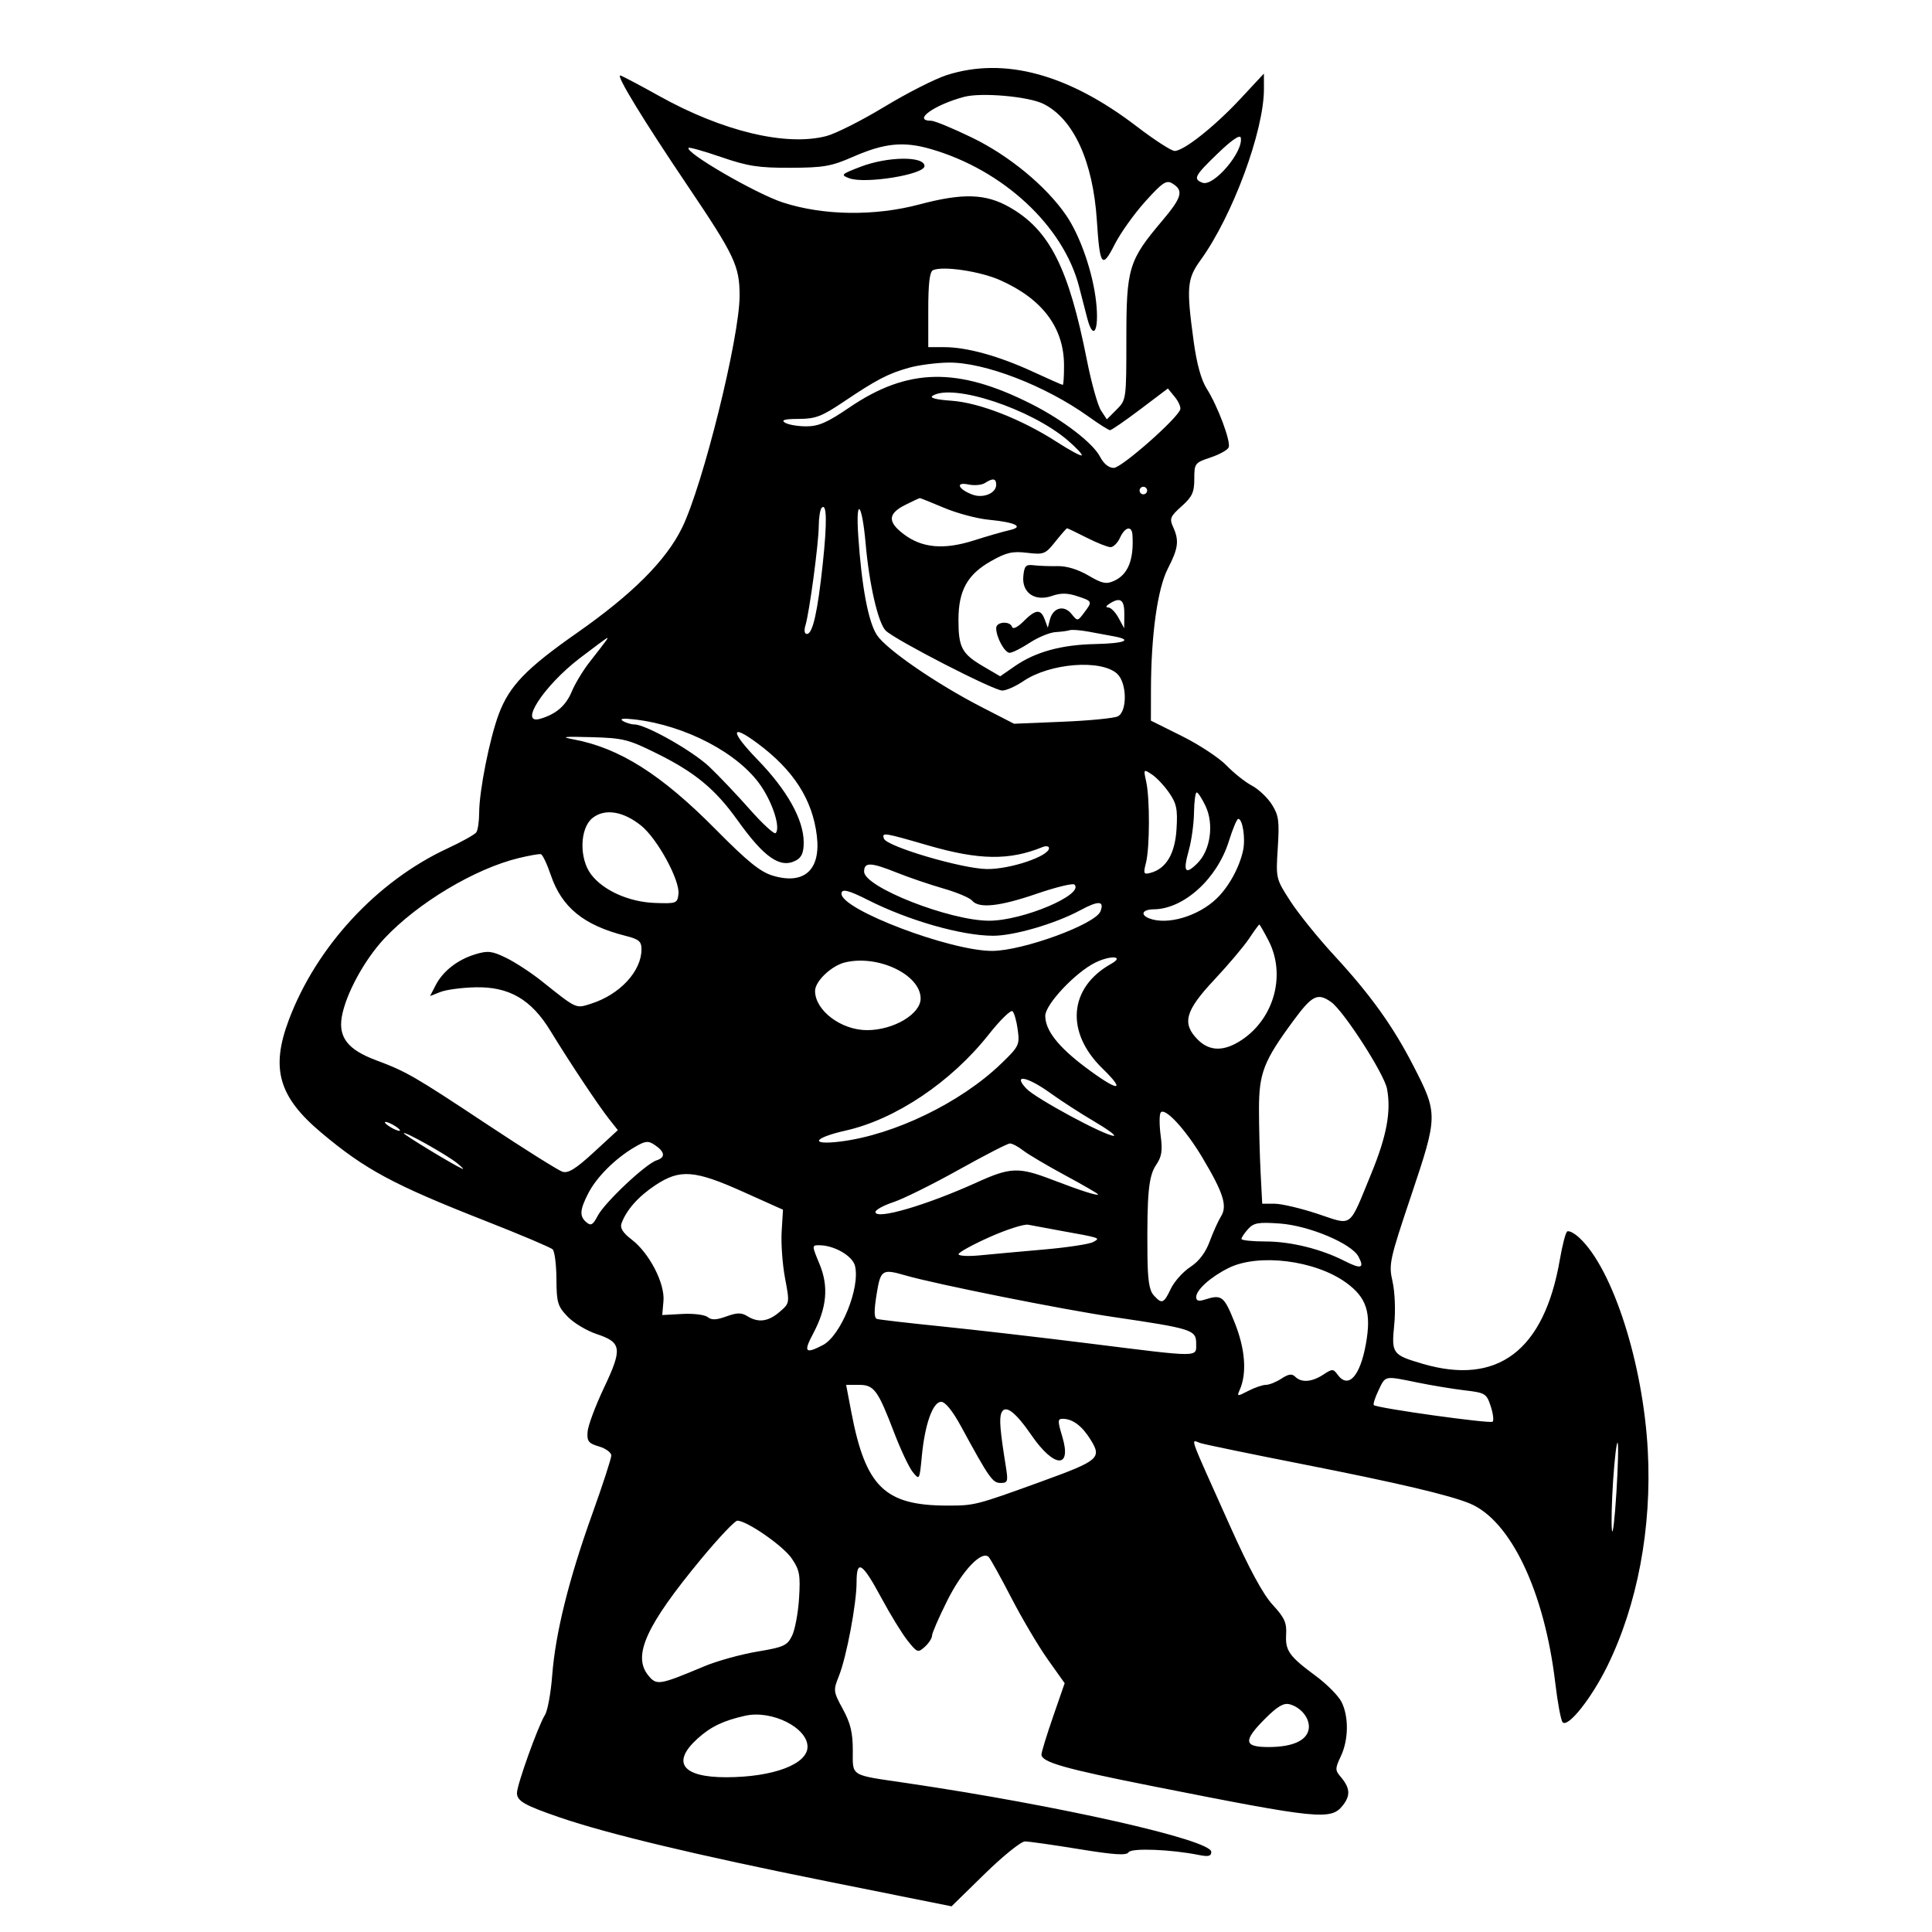 <svg xmlns="http://www.w3.org/2000/svg" width="512" height="512" viewBox="0 0 512 512" version="1.1">
	<path d="M 250.888 19.903 C 247.801 20.890, 240.376 24.665, 234.388 28.291 C 228.400 31.917, 221.475 35.412, 219 36.058 C 208.336 38.840, 191.508 34.810, 174.716 25.452 C 169.334 22.454, 164.679 20, 164.370 20 C 163.267 20, 170.466 31.789, 182.181 49.163 C 194.702 67.735, 196 70.478, 196 78.368 C 196 89.416, 186.275 128.618, 180.733 139.912 C 176.500 148.538, 167.610 157.431, 152.993 167.664 C 139.430 177.158, 134.976 181.777, 132.185 189.236 C 129.749 195.745, 127.006 209.526, 126.985 215.360 C 126.976 217.637, 126.639 219.981, 126.235 220.568 C 125.831 221.155, 122.398 223.074, 118.607 224.833 C 99.902 233.506, 83.865 250.836, 76.545 270.285 C 71.692 283.177, 73.834 290.652, 85.095 300.129 C 96.777 309.960, 104.234 313.969, 128.702 323.574 C 137.941 327.201, 145.932 330.585, 146.460 331.094 C 146.987 331.603, 147.437 335.135, 147.460 338.943 C 147.496 345.200, 147.781 346.160, 150.411 348.907 C 152.013 350.579, 155.479 352.663, 158.115 353.538 C 164.774 355.750, 164.994 357.372, 160.049 367.805 C 157.782 372.587, 155.831 377.821, 155.714 379.436 C 155.530 381.960, 155.957 382.508, 158.750 383.331 C 160.537 383.858, 162 384.936, 162 385.726 C 162 386.517, 159.723 393.507, 156.941 401.261 C 150.724 418.587, 147.194 432.814, 146.338 444 C 145.981 448.675, 145.113 453.400, 144.411 454.500 C 142.639 457.274, 137 472.992, 137 475.156 C 137 477.288, 139.009 478.435, 148.375 481.650 C 160.986 485.980, 184.689 491.650, 218.834 498.505 L 252.168 505.197 260.955 496.599 C 265.788 491.869, 270.588 488, 271.621 488 C 272.655 488, 279.091 488.913, 285.924 490.028 C 295.318 491.560, 298.526 491.766, 299.079 490.873 C 299.810 489.689, 310.301 490.095, 317.750 491.595 C 320.254 492.100, 321 491.908, 321 490.761 C 321 487.585, 280.481 478.447, 240 472.493 C 225.064 470.296, 226 470.876, 226 463.818 C 226 459.179, 225.387 456.645, 223.370 452.939 C 220.828 448.267, 220.792 447.977, 222.304 444.198 C 224.339 439.113, 227 425.006, 227 419.306 C 227 413.087, 228.511 414.057, 233.622 423.555 C 235.971 427.920, 239.085 432.987, 240.543 434.814 C 243.078 437.991, 243.276 438.060, 245.097 436.413 C 246.143 435.465, 247 434.137, 247 433.461 C 247 432.785, 248.820 428.596, 251.044 424.153 C 255.021 416.206, 260.191 410.774, 262.012 412.627 C 262.484 413.107, 265.198 418, 268.044 423.500 C 270.890 429, 275.228 436.327, 277.683 439.782 L 282.147 446.065 279.074 454.943 C 277.383 459.825, 276 464.334, 276 464.961 C 276 466.988, 282.057 468.714, 305.500 473.365 C 349.586 482.112, 352.731 482.429, 355.872 478.436 C 357.973 475.765, 357.793 473.776, 355.173 470.728 C 353.806 469.138, 353.822 468.596, 355.325 465.444 C 357.409 461.075, 357.478 454.825, 355.485 450.971 C 354.652 449.359, 351.613 446.300, 348.734 444.173 C 341.630 438.925, 340.582 437.457, 340.838 433.115 C 341.020 430.041, 340.402 428.685, 337.278 425.301 C 334.724 422.534, 331.067 415.781, 325.999 404.471 C 314.543 378.904, 315.506 381.619, 318.194 382.449 C 319.462 382.841, 331.525 385.331, 345 387.984 C 370.476 392.999, 384.222 396.230, 389.549 398.456 C 400.352 402.970, 409.299 421.778, 412.163 446 C 412.781 451.225, 413.657 455.912, 414.108 456.414 C 415.491 457.955, 421.723 450.138, 425.936 441.575 C 433.940 425.310, 437.777 404.919, 436.685 384.452 C 435.452 361.347, 427.423 336.323, 418.599 328.079 C 417.174 326.748, 415.674 325.992, 415.267 326.400 C 414.859 326.807, 414.007 330.147, 413.373 333.820 C 409.207 357.955, 396.882 367.282, 376.932 361.398 C 368.981 359.053, 368.728 358.701, 369.486 351.059 C 369.857 347.326, 369.665 342.410, 369.041 339.648 C 367.994 335.010, 368.215 333.993, 374.025 316.683 C 381.086 295.644, 381.093 295.149, 374.530 282.394 C 369.120 271.881, 363.184 263.614, 353.528 253.146 C 349.290 248.552, 344.086 242.107, 341.965 238.824 C 338.120 232.875, 338.109 232.830, 338.626 224.678 C 339.077 217.556, 338.873 216.073, 337.051 213.192 C 335.900 211.372, 333.516 209.122, 331.753 208.192 C 329.989 207.261, 326.961 204.856, 325.023 202.846 C 323.086 200.836, 317.788 197.344, 313.250 195.085 L 305 190.978 305.017 182.739 C 305.048 168.216, 306.758 155.986, 309.504 150.658 C 312.276 145.280, 312.529 143.255, 310.881 139.639 C 309.884 137.451, 310.129 136.857, 313.131 134.173 C 315.954 131.650, 316.500 130.474, 316.500 126.918 C 316.500 122.803, 316.632 122.629, 320.823 121.229 C 323.200 120.435, 325.358 119.230, 325.618 118.552 C 326.221 116.981, 322.695 107.568, 319.791 103 C 318.329 100.701, 317.145 96.413, 316.339 90.500 C 314.377 76.123, 314.565 73.901, 318.157 68.942 C 326.645 57.225, 334.992 34.648, 334.958 23.500 L 334.946 19.500 328.723 26.182 C 321.880 33.530, 313.716 40, 311.288 40 C 310.431 40, 305.911 37.076, 301.243 33.503 C 283.089 19.605, 266.134 15.026, 250.888 19.903 M 255.500 25.670 C 247.509 27.803, 241.717 32, 246.763 32 C 247.668 32, 252.579 34.029, 257.677 36.509 C 267.425 41.251, 277.129 49.250, 282.450 56.928 C 286.256 62.420, 289.648 72.200, 290.497 80.131 C 291.309 87.714, 289.720 90.481, 288.114 84.280 C 287.575 82.201, 286.613 78.475, 285.976 76 C 281.823 59.875, 265.842 45.033, 246.670 39.495 C 239.421 37.402, 234.376 37.911, 226 41.580 C 220.307 44.075, 218.258 44.433, 209.500 44.464 C 201.053 44.494, 198.209 44.057, 191.187 41.647 C 186.614 40.077, 182.700 38.967, 182.488 39.179 C 181.340 40.327, 200.352 51.348, 207.472 53.662 C 218.174 57.140, 231.795 57.333, 243.667 54.173 C 255.211 51.101, 261.245 51.299, 267.626 54.959 C 278.173 61.008, 283.218 71.011, 288.042 95.439 C 289.230 101.456, 290.903 107.449, 291.761 108.757 L 293.319 111.136 295.907 108.547 C 298.479 105.975, 298.496 105.854, 298.498 89.729 C 298.500 71.013, 299.108 69.017, 308.002 58.498 C 313.262 52.277, 313.749 50.467, 310.662 48.607 C 309.087 47.658, 308.063 48.344, 303.491 53.418 C 300.557 56.672, 296.924 61.773, 295.416 64.753 C 292.071 71.365, 291.462 70.561, 290.684 58.500 C 289.670 42.765, 284.504 31.483, 276.500 27.519 C 272.527 25.552, 260.056 24.454, 255.500 25.670 M 322.750 40.628 C 316.554 46.598, 316.111 47.445, 318.663 48.424 C 321.623 49.560, 329.628 40.136, 328.810 36.476 C 328.614 35.598, 326.384 37.126, 322.750 40.628 M 228.037 44.201 C 222.894 46.176, 222.719 46.353, 225.037 47.231 C 229.212 48.812, 245 46.264, 245 44.009 C 245 41.327, 235.237 41.437, 228.037 44.201 M 247.250 71.602 C 246.372 71.999, 246 75.118, 246 82.083 L 246 92 250.290 92 C 256.222 92, 264.787 94.379, 273.728 98.510 C 277.883 100.430, 281.443 102, 281.641 102 C 281.838 102, 281.990 99.638, 281.978 96.750 C 281.936 86.808, 276.221 79.210, 265.054 74.250 C 259.727 71.884, 249.870 70.418, 247.250 71.602 M 241 97.428 C 235.431 98.973, 232.362 100.564, 223.672 106.408 C 217.765 110.380, 216.146 111.002, 211.672 111.015 C 207.964 111.026, 206.925 111.305, 208 112 C 208.825 112.533, 211.350 112.976, 213.612 112.985 C 216.915 112.997, 219.175 112.012, 225.112 107.976 C 240.582 97.456, 253.800 97.205, 273.313 107.060 C 281.659 111.276, 289.636 117.395, 291.511 121.021 C 292.481 122.897, 293.832 124, 295.160 124 C 297.218 124, 312.184 110.805, 312.792 108.454 C 312.953 107.833, 312.278 106.342, 311.292 105.141 L 309.500 102.957 302.184 108.478 C 298.160 111.515, 294.559 114, 294.181 114 C 293.803 114, 291.245 112.387, 288.497 110.415 C 277.051 102.204, 260.808 95.944, 251.324 96.089 C 248.121 96.139, 243.475 96.741, 241 97.428 M 247.141 104.892 C 246.268 105.445, 248.058 105.912, 252.141 106.197 C 259.534 106.714, 270.764 111.109, 280.085 117.133 C 283.464 119.317, 286.424 120.909, 286.662 120.671 C 286.901 120.433, 285.231 118.641, 282.951 116.690 C 273.188 108.333, 252.478 101.510, 247.141 104.892 M 261 128.014 C 260.175 128.554, 258.206 128.724, 256.625 128.391 C 253.117 127.653, 253.883 129.625, 257.663 131.062 C 260.530 132.152, 264 130.730, 264 128.465 C 264 126.766, 263.109 126.632, 261 128.014 M 302 130 C 302 130.550, 302.450 131, 303 131 C 303.550 131, 304 130.550, 304 130 C 304 129.450, 303.550 129, 303 129 C 302.450 129, 302 129.450, 302 130 M 240.003 133.752 C 235.293 136.106, 235.141 138.243, 239.451 141.530 C 244.318 145.243, 250.128 145.764, 258.141 143.206 C 261.638 142.090, 265.844 140.877, 267.486 140.510 C 271.535 139.606, 269.193 138.430, 261.938 137.724 C 258.878 137.427, 253.604 136.017, 250.218 134.592 C 246.831 133.166, 243.934 132.001, 243.780 132.002 C 243.626 132.002, 241.926 132.790, 240.003 133.752 M 217.750 134.572 C 217.338 134.991, 216.990 137.171, 216.978 139.417 C 216.954 143.989, 214.503 162.276, 213.449 165.750 C 213.036 167.114, 213.191 168, 213.845 168 C 215.367 168, 216.670 162.240, 218.030 149.499 C 219.218 138.372, 219.120 133.180, 217.750 134.572 M 227.444 142 C 228.346 155.480, 230.118 164.876, 232.409 168.323 C 234.937 172.127, 248.205 181.249, 260.115 187.372 L 268.730 191.800 281.615 191.269 C 288.702 190.977, 295.288 190.331, 296.250 189.834 C 298.798 188.517, 298.657 180.905, 296.041 178.537 C 291.761 174.664, 278.227 175.735, 271.213 180.501 C 269.191 181.876, 266.666 183, 265.603 183 C 263.325 183, 237.299 169.623, 234.743 167.138 C 232.725 165.177, 230.353 154.910, 229.397 144 C 228.449 133.178, 226.736 131.424, 227.444 142 M 279.687 143.526 C 277.021 146.867, 276.627 147.023, 272.187 146.496 C 268.281 146.033, 266.682 146.403, 262.594 148.720 C 256.348 152.259, 254 156.516, 254 164.300 C 254 171.580, 254.902 173.272, 260.550 176.582 L 265.064 179.228 268.935 176.545 C 274.403 172.756, 281.267 170.866, 290.250 170.678 C 298.063 170.514, 300.330 169.593, 295.250 168.647 C 293.738 168.365, 290.700 167.804, 288.500 167.399 C 286.300 166.994, 284.050 166.818, 283.500 167.008 C 282.950 167.197, 281.251 167.426, 279.724 167.516 C 278.197 167.606, 275.119 168.876, 272.884 170.340 C 270.649 171.803, 268.258 173, 267.571 173 C 266.244 173, 264 168.886, 264 166.453 C 264 164.737, 267.659 164.477, 268.218 166.153 C 268.445 166.836, 269.685 166.224, 271.256 164.653 C 274.478 161.431, 275.812 161.317, 276.869 164.176 L 277.675 166.353 278.242 164.181 C 279.070 161.018, 281.974 160.249, 283.937 162.674 C 285.557 164.674, 285.569 164.673, 287.281 162.402 C 289.563 159.378, 289.545 159.335, 285.470 157.990 C 282.874 157.133, 281.111 157.114, 278.804 157.919 C 274.262 159.502, 270.764 157.099, 271.191 152.688 C 271.458 149.938, 271.843 149.542, 274 149.805 C 275.375 149.972, 278.200 150.073, 280.277 150.028 C 282.643 149.978, 285.685 150.903, 288.415 152.503 C 292.112 154.670, 293.157 154.885, 295.278 153.919 C 298.957 152.243, 300.525 148.296, 300.111 141.750 C 299.949 139.198, 298.134 139.611, 296.818 142.500 C 296.192 143.875, 295.061 145, 294.306 145 C 293.551 145, 290.713 143.875, 288 142.500 C 285.287 141.125, 282.939 140, 282.783 140 C 282.627 140, 281.234 141.587, 279.687 143.526 M 294 160 C 293.052 160.612, 292.948 160.975, 293.718 160.985 C 294.388 160.993, 295.607 162.238, 296.428 163.750 L 297.920 166.500 297.960 162.750 C 298.001 158.896, 296.896 158.129, 294 160 M 153.645 174.428 C 144.071 181.762, 137.274 192.247, 143.250 190.463 C 147.416 189.220, 149.981 186.982, 151.540 183.230 C 152.393 181.179, 154.495 177.700, 156.213 175.500 C 161.002 169.365, 161.272 168.994, 160.872 169.089 C 160.668 169.138, 157.415 171.540, 153.645 174.428 M 165.052 191.053 C 165.848 191.557, 167.227 191.976, 168.116 191.985 C 171.198 192.014, 183.523 198.980, 188.010 203.229 C 190.490 205.578, 195.298 210.643, 198.692 214.484 C 202.087 218.326, 205.174 221.159, 205.552 220.781 C 206.874 219.459, 204.907 213.087, 201.716 208.356 C 195.851 199.658, 181.665 192.194, 168.052 190.644 C 165.147 190.313, 164.106 190.455, 165.052 191.053 M 200.825 201.387 C 208.629 209.435, 212.974 217.232, 212.990 223.215 C 212.997 225.935, 212.455 227.221, 210.962 228.020 C 206.804 230.245, 202.562 227.328, 195.427 217.339 C 189.588 209.164, 184.220 204.716, 174.186 199.736 C 166.490 195.916, 165.190 195.591, 156.686 195.355 C 149.329 195.151, 148.396 195.268, 152 195.944 C 164.194 198.230, 175.269 205.246, 189.688 219.819 C 198.161 228.381, 201.472 231.061, 204.820 232.064 C 213.125 234.552, 217.562 230.529, 216.472 221.500 C 215.305 211.836, 210.261 204.011, 200.600 196.879 C 193.436 191.590, 193.550 193.884, 200.825 201.387 M 303.751 207.128 C 304.745 211.604, 304.707 224.692, 303.688 228.673 C 302.958 231.522, 303.076 231.793, 304.852 231.329 C 309.028 230.236, 311.388 226.289, 311.792 219.718 C 312.116 214.456, 311.816 212.978, 309.838 210.102 C 308.552 208.234, 306.488 206.042, 305.251 205.231 C 303.038 203.781, 303.014 203.812, 303.751 207.128 M 316.426 215.342 C 316.385 218.273, 315.761 222.783, 315.038 225.364 C 313.440 231.072, 314.084 232.007, 317.359 228.732 C 320.788 225.303, 321.758 218.399, 319.484 213.607 C 318.542 211.623, 317.486 210.003, 317.136 210.006 C 316.786 210.009, 316.467 212.410, 316.426 215.342 M 156.977 216.818 C 153.654 219.508, 153.454 227.453, 156.603 231.670 C 159.811 235.967, 166.667 239.047, 173.566 239.290 C 179.257 239.491, 179.512 239.395, 179.799 236.932 C 180.221 233.301, 174.204 222.262, 169.923 218.812 C 165.119 214.942, 160.224 214.188, 156.977 216.818 M 325.653 222.941 C 322.550 232.897, 313.703 240.915, 305.750 240.978 C 302.749 241.002, 302.060 242.425, 304.582 243.393 C 309.345 245.221, 317.435 242.854, 322.342 238.197 C 325.581 235.122, 328.444 229.944, 329.429 225.378 C 330.113 222.207, 329.311 216.993, 328.142 217.009 C 327.789 217.013, 326.669 219.683, 325.653 222.941 M 234.246 222.239 C 234.939 224.316, 254.811 230.197, 261.500 230.305 C 267.612 230.404, 278 226.919, 278 224.770 C 278 224.229, 277.213 224.106, 276.250 224.497 C 267.456 228.071, 259.452 227.954, 246 224.055 C 234.084 220.602, 233.680 220.540, 234.246 222.239 M 137.452 227.401 C 125.829 230.214, 110.650 239.310, 101.828 248.748 C 96.516 254.432, 91.564 263.579, 90.568 269.547 C 89.668 274.943, 92.248 278.201, 99.604 280.953 C 107.751 284.001, 109.692 285.123, 129.239 298.077 C 139.037 304.570, 147.957 310.169, 149.062 310.520 C 150.590 311.005, 152.588 309.761, 157.403 305.329 L 163.734 299.500 161.368 296.500 C 158.528 292.898, 150.882 281.399, 145.859 273.174 C 140.770 264.840, 134.924 261.446, 126 261.644 C 122.425 261.724, 118.255 262.278, 116.734 262.876 L 113.968 263.963 115.464 261.070 C 117.404 257.319, 121.319 254.284, 126.047 252.868 C 129.308 251.891, 130.416 252.026, 134.162 253.856 C 136.548 255.022, 140.750 257.770, 143.500 259.962 C 152.980 267.521, 152.517 267.311, 156.712 265.966 C 164.295 263.536, 170 257.364, 170 251.588 C 170 249.469, 169.336 248.909, 165.750 248.001 C 154.668 245.195, 148.864 240.459, 145.947 231.843 C 144.962 228.933, 143.783 226.468, 143.328 226.366 C 142.873 226.263, 140.228 226.729, 137.452 227.401 M 229 230.987 C 229 235.090, 251.682 244, 262.125 244 C 271.045 244, 287.401 237.076, 284.753 234.421 C 284.342 234.009, 279.842 235.101, 274.753 236.848 C 264.867 240.241, 259.402 240.820, 257.610 238.664 C 257 237.930, 253.575 236.488, 250 235.461 C 246.425 234.433, 240.921 232.559, 237.770 231.296 C 230.737 228.478, 229 228.417, 229 230.987 M 223 236.845 C 223 241.073, 251.768 252, 262.899 252 C 271.004 252, 290.316 244.946, 291.637 241.503 C 292.715 238.693, 291.123 238.616, 286.255 241.241 C 279.652 244.802, 268.683 248.003, 263.145 247.985 C 254.789 247.959, 240.726 243.935, 230.012 238.506 C 224.816 235.873, 223 235.443, 223 236.845 M 331 248.757 C 329.625 250.816, 325.462 255.739, 321.750 259.698 C 314.056 267.903, 313.151 271.242, 317.455 275.545 C 320.615 278.706, 324.525 278.687, 329.233 275.488 C 337.761 269.692, 340.801 258.186, 336.165 249.250 C 334.952 246.912, 333.856 245.003, 333.730 245.007 C 333.603 245.011, 332.375 246.698, 331 248.757 M 290.239 255.112 C 284.955 257.726, 276.999 266.199, 277.004 269.207 C 277.010 273.037, 280.421 277.406, 287.634 282.824 C 296.302 289.334, 298.673 289.500, 292.143 283.139 C 282.259 273.512, 283.249 261.699, 294.466 255.428 C 298.148 253.369, 294.336 253.084, 290.239 255.112 M 224.016 255.027 C 220.386 255.877, 216 260.025, 216 262.605 C 216 267.785, 222.912 273, 229.777 273 C 236.806 273, 244.022 268.719, 243.978 264.576 C 243.911 258.305, 232.769 252.975, 224.016 255.027 M 342.863 270.360 C 334.876 281.172, 333.637 284.349, 333.643 294 C 333.646 298.675, 333.840 306.212, 334.074 310.749 L 334.500 318.997 337.785 318.999 C 339.592 318.999, 344.706 320.202, 349.150 321.670 C 358.636 324.806, 357.327 325.785, 363.407 311 C 367.489 301.072, 368.701 294.549, 367.576 288.553 C 366.824 284.547, 356.067 267.861, 352.729 265.523 C 349.190 263.044, 347.743 263.753, 342.863 270.360 M 262 274.176 C 252.083 286.725, 237.370 296.617, 224.198 299.592 C 215.440 301.569, 214.461 303.546, 222.750 302.516 C 236.980 300.747, 254.602 292.210, 265.295 281.903 C 270.042 277.327, 270.250 276.904, 269.717 272.929 C 269.410 270.635, 268.785 268.411, 268.329 267.987 C 267.873 267.563, 265.025 270.348, 262 274.176 M 271.994 288.494 C 274.411 291.066, 292.803 301, 295.149 301 C 295.874 301, 293.550 299.288, 289.984 297.195 C 286.418 295.103, 281.196 291.728, 278.381 289.695 C 272.227 285.254, 268.247 284.505, 271.994 288.494 M 307.574 294.880 C 307.216 295.460, 307.222 298.191, 307.588 300.950 C 308.120 304.964, 307.879 306.517, 306.377 308.732 C 304.393 311.658, 303.945 316.295, 304.083 332.500 C 304.139 339.202, 304.561 341.947, 305.734 343.250 C 307.916 345.674, 308.395 345.493, 310.285 341.529 C 311.195 339.620, 313.509 337.032, 315.426 335.779 C 317.744 334.264, 319.470 331.991, 320.577 329 C 321.492 326.525, 322.850 323.521, 323.595 322.325 C 325.310 319.568, 324.201 316.092, 318.629 306.754 C 314.111 299.183, 308.584 293.246, 307.574 294.880 M 102 297.430 C 102 297.705, 102.900 298.411, 104 299 C 105.100 299.589, 106 299.845, 106 299.570 C 106 299.295, 105.100 298.589, 104 298 C 102.900 297.411, 102 297.155, 102 297.430 M 107 300.318 C 107 300.725, 120.039 308.644, 122.500 309.732 C 123.050 309.975, 122.455 309.320, 121.177 308.278 C 118.507 306.098, 107 299.638, 107 300.318 M 167.972 304.125 C 162.911 307.148, 158.097 311.972, 155.912 316.210 C 153.625 320.648, 153.520 322.357, 155.438 323.948 C 156.608 324.919, 157.156 324.600, 158.380 322.232 C 160.203 318.707, 171.136 308.409, 174.031 307.490 C 176.442 306.725, 176.219 305.221, 173.418 303.361 C 171.732 302.242, 170.939 302.354, 167.972 304.125 M 254.028 310.024 C 247.169 313.853, 239.406 317.701, 236.778 318.574 C 234.150 319.447, 232 320.625, 232 321.192 C 232 323.363, 245.478 319.429, 258.875 313.348 C 267.750 309.319, 269.960 309.235, 278.727 312.597 C 286.468 315.564, 291 317.013, 291 316.521 C 291 316.334, 287.063 314.056, 282.250 311.458 C 277.438 308.860, 272.427 305.894, 271.115 304.867 C 269.803 303.840, 268.228 303.014, 267.615 303.031 C 267.002 303.048, 260.888 306.195, 254.028 310.024 M 173.673 314.093 C 169.149 317.090, 165.988 320.661, 164.702 324.229 C 164.266 325.438, 165.072 326.716, 167.378 328.475 C 172.065 332.050, 176.234 340.094, 175.825 344.774 L 175.500 348.500 180.850 348.210 C 183.792 348.051, 186.808 348.426, 187.551 349.043 C 188.556 349.876, 189.825 349.831, 192.492 348.867 C 195.325 347.842, 196.490 347.825, 198.027 348.785 C 200.942 350.605, 203.582 350.263, 206.591 347.676 C 209.292 345.352, 209.293 345.351, 208.044 338.734 C 207.357 335.095, 206.954 329.523, 207.148 326.352 L 207.500 320.588 197 315.871 C 184.051 310.054, 180.212 309.762, 173.673 314.093 M 262.273 327.830 C 257.748 329.849, 254.035 331.892, 254.023 332.370 C 254.010 332.849, 256.587 332.986, 259.750 332.674 C 262.913 332.363, 270.542 331.668, 276.705 331.129 C 282.868 330.590, 288.711 329.701, 289.691 329.153 C 291.691 328.034, 291.939 328.118, 280.500 326.054 C 277.200 325.458, 273.600 324.789, 272.500 324.566 C 271.400 324.343, 266.798 325.812, 262.273 327.830 M 330.750 325.716 C 329.788 326.784, 329 327.960, 329 328.329 C 329 328.698, 331.843 329, 335.318 329 C 342.043 329, 350.049 330.972, 356.347 334.180 C 360.733 336.414, 361.665 336.111, 359.997 332.994 C 358.140 329.525, 346.866 324.794, 339.151 324.246 C 333.468 323.843, 332.245 324.057, 330.750 325.716 M 217.174 334.965 C 219.654 340.933, 219.136 346.565, 215.474 353.453 C 212.890 358.313, 213.379 358.890, 218.040 356.479 C 222.833 354.001, 228.024 341.217, 226.578 335.455 C 225.912 332.800, 221.040 330, 217.088 330 C 215.130 330, 215.131 330.049, 217.174 334.965 M 325.557 336.047 C 320.804 338.418, 317 341.839, 317 343.742 C 317 344.732, 317.650 344.928, 319.250 344.418 C 323.779 342.974, 324.361 343.419, 327.199 350.500 C 330.009 357.508, 330.489 363.948, 328.532 368.351 C 327.748 370.114, 327.856 370.126, 330.805 368.601 C 332.507 367.720, 334.614 367, 335.486 367 C 336.357 367, 338.203 366.258, 339.587 365.351 C 341.481 364.110, 342.386 363.986, 343.251 364.851 C 344.880 366.480, 347.650 366.275, 350.656 364.306 C 353.087 362.713, 353.317 362.713, 354.481 364.306 C 357.301 368.161, 360.424 364.776, 361.973 356.184 C 363.473 347.866, 362.187 343.872, 356.737 339.925 C 348.508 333.963, 333.480 332.094, 325.557 336.047 M 232.295 343.092 C 231.599 347.413, 231.632 349.285, 232.407 349.534 C 233.008 349.727, 240.700 350.617, 249.500 351.511 C 258.300 352.405, 276.048 354.456, 288.940 356.068 C 318.377 359.750, 317 359.752, 317 356.039 C 317 352.433, 315.946 352.096, 295 349.010 C 281.502 347.021, 247.951 340.311, 240.007 338.011 C 233.747 336.199, 233.364 336.451, 232.295 343.092 M 365.305 368.487 C 364.390 370.406, 363.835 372.151, 364.071 372.366 C 364.960 373.176, 394.967 377.366, 395.569 376.764 C 395.916 376.417, 395.679 374.558, 395.044 372.632 C 393.946 369.306, 393.602 369.096, 388.194 368.458 C 385.062 368.088, 379.433 367.159, 375.685 366.393 C 366.760 364.569, 367.217 364.477, 365.305 368.487 M 225.607 374.214 C 229.381 394.020, 234.465 398.980, 251.007 398.994 C 258.286 399.001, 258.616 398.916, 275.883 392.653 C 291.245 387.081, 292.037 386.414, 289.043 381.569 C 286.754 377.866, 284.265 376, 281.614 376 C 280.270 376, 280.259 376.542, 281.519 380.729 C 284.096 389.291, 279.370 389.088, 273.372 380.378 C 268.988 374.014, 266.303 372.048, 265.357 374.512 C 264.773 376.033, 265.042 379.175, 266.575 388.750 C 267.193 392.609, 267.064 393, 265.170 393 C 263.035 393, 262.147 391.731, 254.679 378 C 252.442 373.887, 250.511 371.500, 249.422 371.500 C 247.211 371.500, 245.101 377.425, 244.292 385.912 C 243.687 392.252, 243.661 392.299, 241.897 390.122 C 240.917 388.911, 238.702 384.225, 236.975 379.710 C 232.622 368.326, 231.643 367, 227.593 367 L 224.232 367 225.607 374.214 M 427.504 392.184 C 427.121 397.858, 426.974 403.850, 427.178 405.500 C 427.383 407.150, 427.913 402.724, 428.356 395.665 C 428.800 388.606, 428.947 382.613, 428.682 382.349 C 428.418 382.084, 427.888 386.510, 427.504 392.184 M 185.857 413.090 C 171.229 430.751, 167.569 438.777, 171.776 443.971 C 174 446.718, 174.655 446.613, 186.619 441.594 C 189.984 440.182, 196.284 438.430, 200.619 437.702 C 207.760 436.501, 208.633 436.103, 209.915 433.458 C 210.693 431.853, 211.524 427.380, 211.761 423.520 C 212.140 417.363, 211.900 416.070, 209.813 413 C 207.551 409.674, 197.933 403, 195.401 403 C 194.748 403, 190.453 407.540, 185.857 413.090 M 335.321 455.415 C 329.366 461.371, 329.566 463.004, 336.250 462.985 C 342.611 462.967, 346.387 461.239, 346.830 458.143 C 347.210 455.491, 344.837 452.452, 341.757 451.647 C 340.186 451.236, 338.532 452.205, 335.321 455.415 M 197.500 454.684 C 191.709 455.976, 188.365 457.579, 184.869 460.737 C 177.867 467.063, 180.792 471.008, 192.473 470.988 C 204.871 470.967, 214 467.543, 214 462.914 C 214 457.841, 204.527 453.116, 197.500 454.684" stroke="none" fill="black" fill-rule="evenodd"/>
</svg>